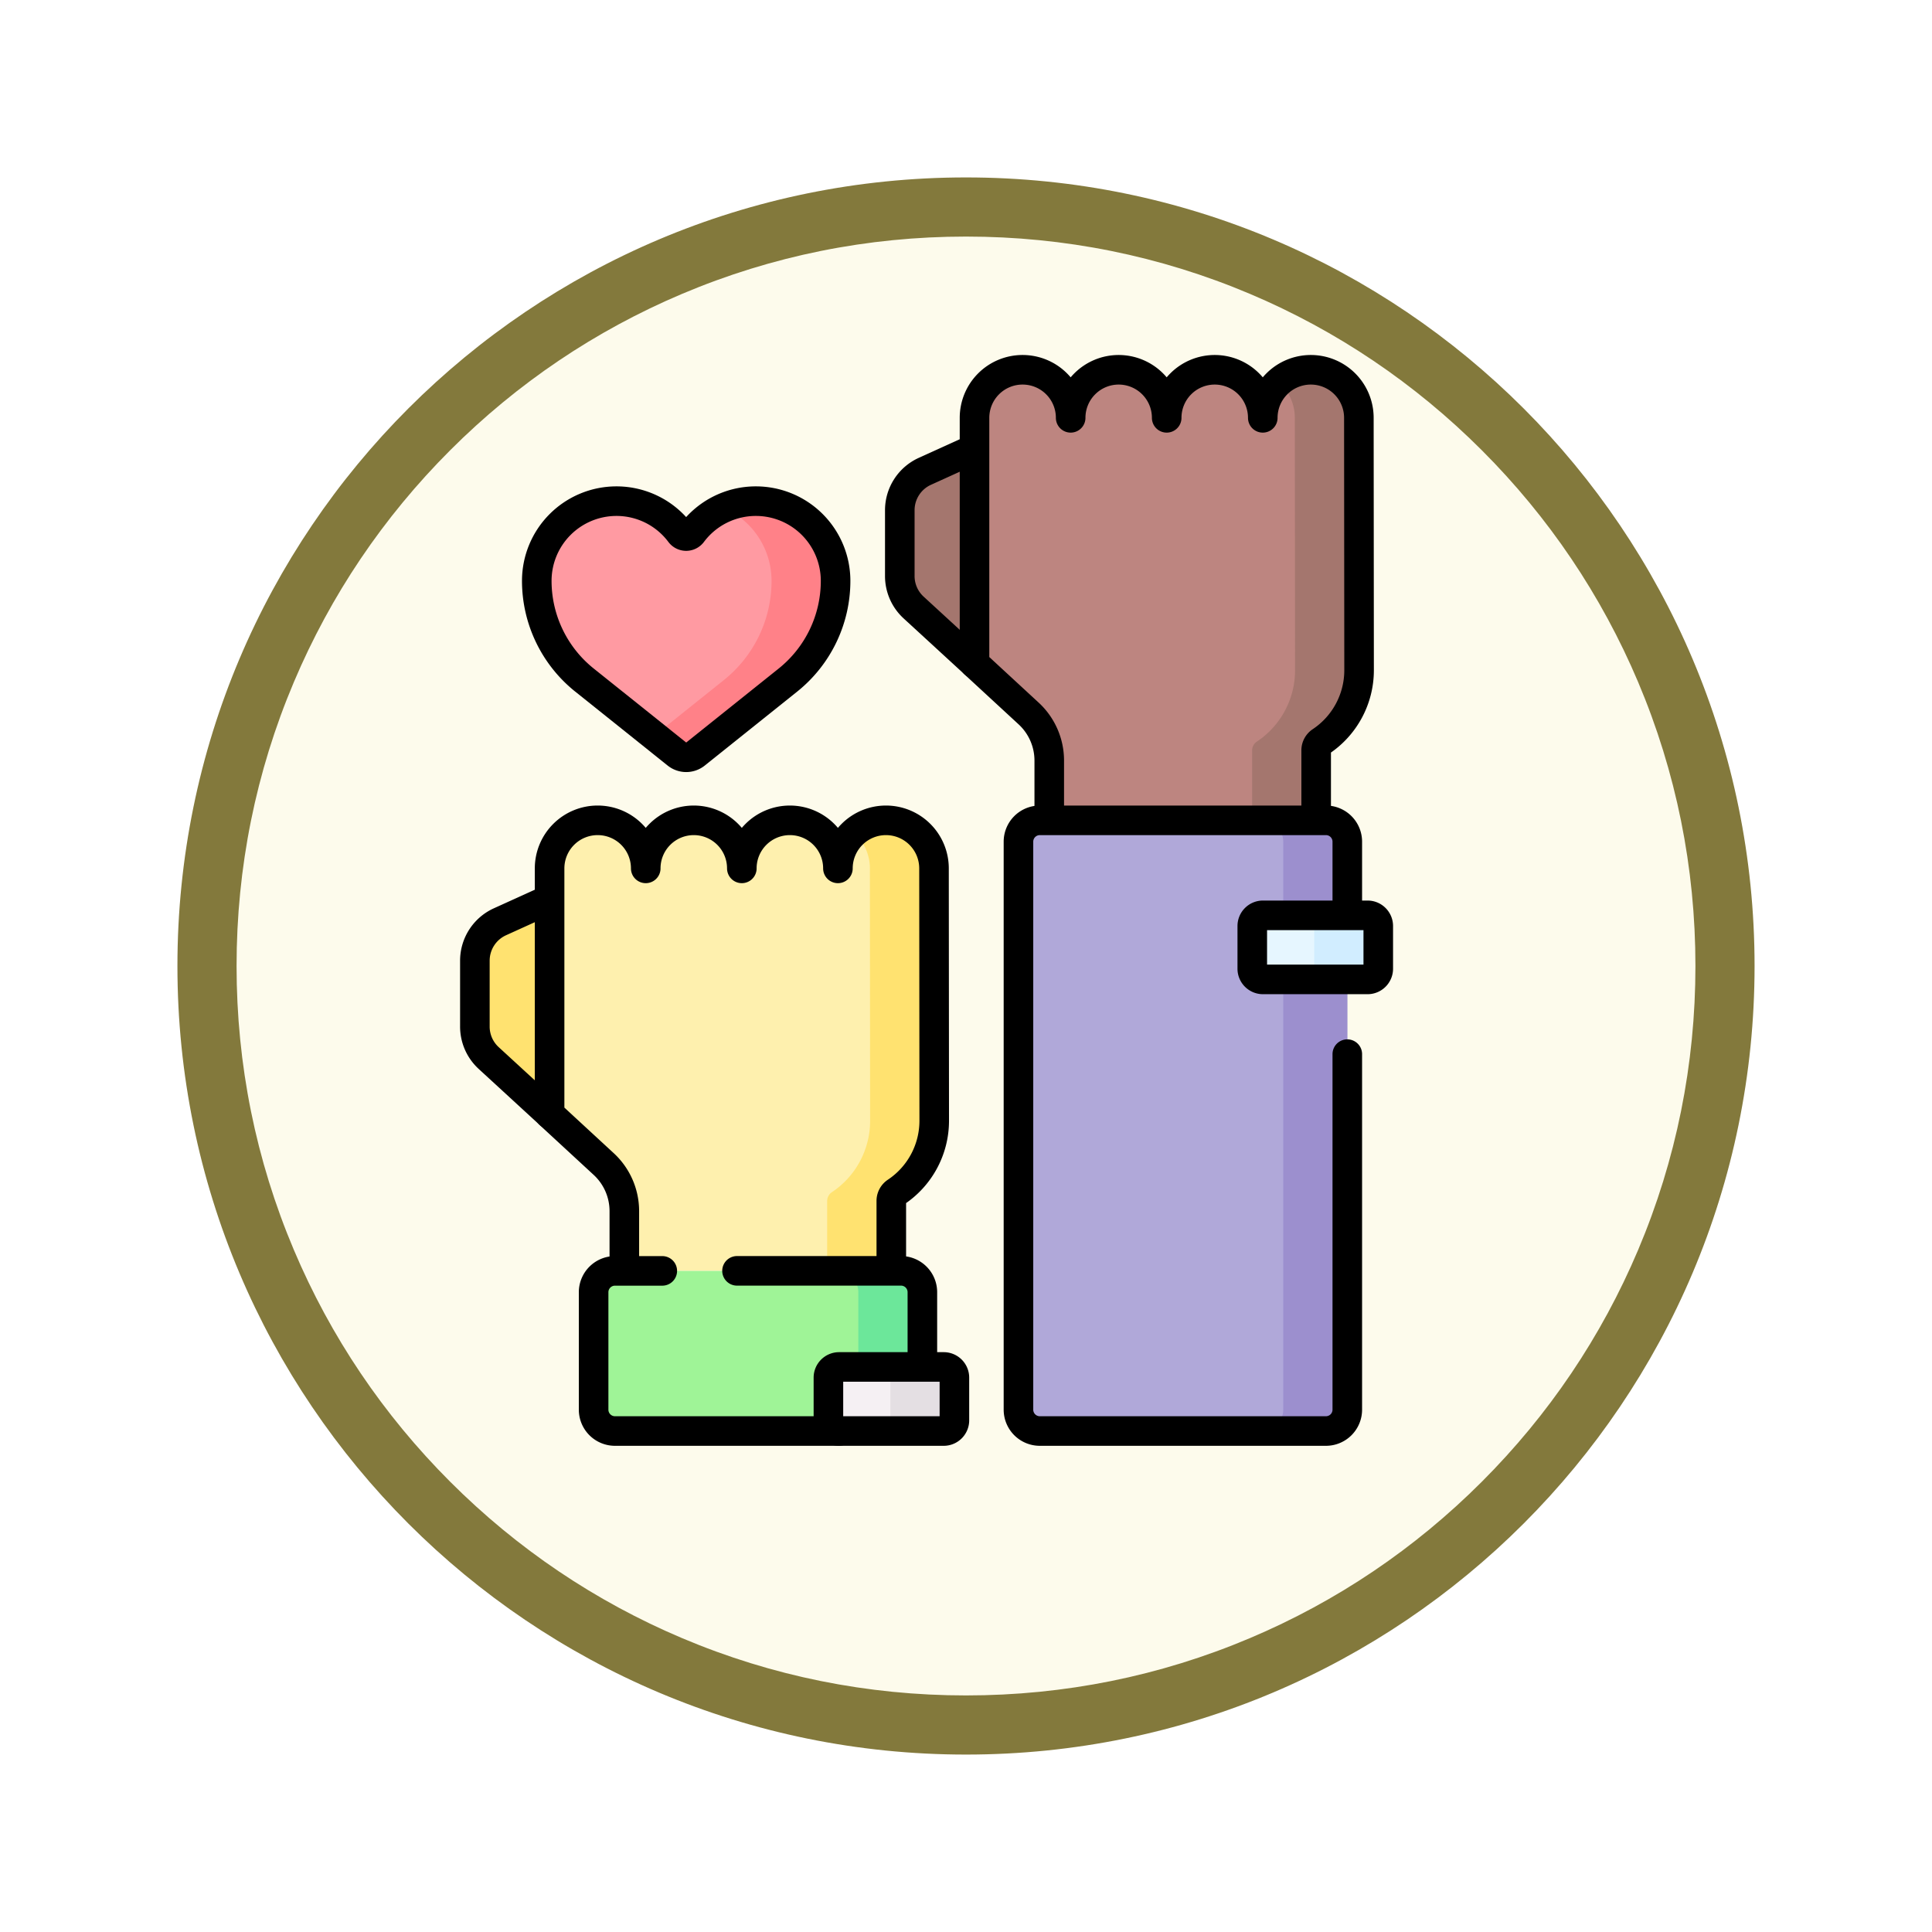 <svg xmlns="http://www.w3.org/2000/svg" xmlns:xlink="http://www.w3.org/1999/xlink" width="98" height="98" viewBox="0 0 98 98">
  <defs>
    <filter id="Trazado_982547" x="0" y="0" width="98" height="98" filterUnits="userSpaceOnUse">
      <feOffset dy="3" input="SourceAlpha"/>
      <feGaussianBlur stdDeviation="3" result="blur"/>
      <feFlood flood-opacity="0.161"/>
      <feComposite operator="in" in2="blur"/>
      <feComposite in="SourceGraphic"/>
    </filter>
  </defs>
  <g id="Grupo_1206696" data-name="Grupo 1206696" transform="translate(-505.561 -1950)">
    <g id="Grupo_1204570" data-name="Grupo 1204570" transform="translate(233.561 -1890.336)">
      <g id="Grupo_1203962" data-name="Grupo 1203962" transform="translate(281 3846.336)">
        <g id="Grupo_1203498" data-name="Grupo 1203498" transform="translate(0)">
          <g id="Grupo_1202589" data-name="Grupo 1202589">
            <g id="Grupo_1172010" data-name="Grupo 1172010">
              <g id="Grupo_1171046" data-name="Grupo 1171046">
                <g id="Grupo_1148525" data-name="Grupo 1148525">
                  <g transform="matrix(1, 0, 0, 1, -9, -6)" filter="url(#Trazado_982547)">
                    <g id="Trazado_982547-2" data-name="Trazado 982547" transform="translate(9 6)" fill="#fdfbec">
                      <path d="M 40 78.5 C 34.802 78.5 29.76 77.482 25.015 75.475 C 20.43 73.536 16.313 70.76 12.776 67.224 C 9.24 63.687 6.464 59.57 4.525 54.985 C 2.518 50.24 1.5 45.198 1.5 40 C 1.5 34.802 2.518 29.76 4.525 25.015 C 6.464 20.43 9.24 16.313 12.776 12.776 C 16.313 9.24 20.43 6.464 25.015 4.525 C 29.76 2.518 34.802 1.5 40 1.5 C 45.198 1.5 50.24 2.518 54.985 4.525 C 59.57 6.464 63.687 9.24 67.224 12.776 C 70.76 16.313 73.536 20.43 75.475 25.015 C 77.482 29.76 78.5 34.802 78.5 40 C 78.5 45.198 77.482 50.24 75.475 54.985 C 73.536 59.57 70.76 63.687 67.224 67.224 C 63.687 70.76 59.57 73.536 54.985 75.475 C 50.24 77.482 45.198 78.5 40 78.5 Z" stroke="none"/>
                      <path d="M 40 3 C 35.004 3 30.158 3.978 25.599 5.906 C 21.193 7.77 17.236 10.438 13.837 13.837 C 10.438 17.236 7.77 21.193 5.906 25.599 C 3.978 30.158 3 35.004 3 40 C 3 44.996 3.978 49.842 5.906 54.401 C 7.77 58.807 10.438 62.764 13.837 66.163 C 17.236 69.562 21.193 72.23 25.599 74.094 C 30.158 76.022 35.004 77 40 77 C 44.996 77 49.842 76.022 54.401 74.094 C 58.807 72.23 62.764 69.562 66.163 66.163 C 69.562 62.764 72.23 58.807 74.094 54.401 C 76.022 49.842 77 44.996 77 40 C 77 35.004 76.022 30.158 74.094 25.599 C 72.23 21.193 69.562 17.236 66.163 13.837 C 62.764 10.438 58.807 7.77 54.401 5.906 C 49.842 3.978 44.996 3 40 3 M 40 -7.62939453125e-06 C 62.091 -7.62939453125e-06 80 17.909 80 40 C 80 62.091 62.091 80 40 80 C 17.909 80 -7.62939453125e-06 62.091 -7.62939453125e-06 40 C -7.62939453125e-06 17.909 17.909 -7.62939453125e-06 40 -7.62939453125e-06 Z" stroke="none" fill="#83793c"/>
                    </g>
                  </g>
                </g>
              </g>
            </g>
          </g>
        </g>
      </g>
    </g>
    <g id="fight_7408185_1_" data-name="fight_7408185 (1)" transform="translate(485.188 1961.257)">
      <g id="Grupo_1206694" data-name="Grupo 1206694" transform="translate(44.46 7.5)">
        <path id="Trazado_1049541" data-name="Trazado 1049541" d="M94.082,220.937a2.437,2.437,0,0,1,2.437-2.437h0a2.437,2.437,0,0,1,2.437,2.437l.011,12.8a4.341,4.341,0,0,1-1.936,3.617h0a.54.54,0,0,0-.241.45v3.545H83.253a0,0,0,0,1,0,0v-3.03a3.25,3.25,0,0,0-1.044-2.386L79.46,233.4V220.937A2.437,2.437,0,0,1,81.9,218.5h0a2.437,2.437,0,0,1,2.437,2.437,2.437,2.437,0,0,1,2.437-2.437h0a2.437,2.437,0,0,1,2.437,2.437,2.437,2.437,0,0,1,2.437-2.437h0A2.437,2.437,0,0,1,94.082,220.937Z" transform="translate(-75.669 -195.646)" fill="#fef0ae"/>
        <path id="Trazado_1049542" data-name="Trazado 1049542" d="M214.886,233.742a4.343,4.343,0,0,1-1.936,3.618.539.539,0,0,0-.242.449v3.545H209.46v-3.545a.539.539,0,0,1,.242-.449,4.343,4.343,0,0,0,1.936-3.618l-.011-12.8a2.429,2.429,0,0,0-.714-1.723c-.031-.031-.065-.063-.1-.092a2.436,2.436,0,0,1,4.062,1.815Z" transform="translate(-191.589 -195.646)" fill="#ffe270"/>
        <path id="Trazado_1049543" data-name="Trazado 1049543" d="M48.251,266.209l-3.09-2.839a2.166,2.166,0,0,1-.7-1.6v-3.338a2.166,2.166,0,0,1,1.271-1.973L48.3,255.3Z" transform="translate(-44.46 -228.458)" fill="#ffe270"/>
        <path id="Trazado_1049544" data-name="Trazado 1049544" d="M115.635,429.5H101.121a1.083,1.083,0,0,0-1.083,1.083v5.957a1.083,1.083,0,0,0,1.083,1.083h14.514a1.083,1.083,0,0,0,1.083-1.083v-5.957A1.083,1.083,0,0,0,115.635,429.5Z" transform="translate(-94.018 -383.792)" fill="#9ff497"/>
        <path id="Trazado_1049545" data-name="Trazado 1049545" d="M218.372,430.583v5.957a1.084,1.084,0,0,1-1.083,1.083H214.04a1.084,1.084,0,0,0,1.083-1.083v-5.957a1.084,1.084,0,0,0-1.083-1.083h3.249A1.084,1.084,0,0,1,218.372,430.583Z" transform="translate(-195.672 -383.792)" fill="#6ce79a"/>
        <path id="Trazado_1049546" data-name="Trazado 1049546" d="M293.082,9.937A2.437,2.437,0,0,1,295.519,7.5h0a2.437,2.437,0,0,1,2.437,2.437l.011,12.8a4.341,4.341,0,0,1-1.936,3.618h0a.54.54,0,0,0-.241.45v3.545H282.253a0,0,0,0,1,0,0v-3.03a3.25,3.25,0,0,0-1.044-2.386L278.46,22.4V9.937A2.437,2.437,0,0,1,280.9,7.5h0a2.437,2.437,0,0,1,2.437,2.437A2.437,2.437,0,0,1,285.771,7.5h0a2.437,2.437,0,0,1,2.437,2.437A2.437,2.437,0,0,1,290.645,7.5h0A2.437,2.437,0,0,1,293.082,9.937Z" transform="translate(-253.115 -7.5)" fill="#bd8580"/>
        <path id="Trazado_1049547" data-name="Trazado 1049547" d="M413.886,22.742a4.343,4.343,0,0,1-1.936,3.618.539.539,0,0,0-.242.449v3.545H408.46V26.809a.539.539,0,0,1,.242-.449,4.343,4.343,0,0,0,1.936-3.618l-.011-12.8a2.429,2.429,0,0,0-.714-1.723c-.031-.031-.065-.063-.1-.092a2.436,2.436,0,0,1,4.062,1.815Z" transform="translate(-369.034 -7.5)" fill="#a4766e"/>
        <path id="Trazado_1049548" data-name="Trazado 1049548" d="M247.251,55.208l-3.09-2.839a2.166,2.166,0,0,1-.7-1.6V47.436a2.166,2.166,0,0,1,1.271-1.973L247.3,44.3Z" transform="translate(-221.906 -40.311)" fill="#a4766e"/>
        <path id="Trazado_1049549" data-name="Trazado 1049549" d="M314.635,218.5H300.121a1.083,1.083,0,0,0-1.083,1.083v28.811a1.083,1.083,0,0,0,1.083,1.083h14.514a1.083,1.083,0,0,0,1.083-1.083V219.583A1.083,1.083,0,0,0,314.635,218.5Z" transform="translate(-271.464 -195.646)" fill="#b0a8d9"/>
        <path id="Trazado_1049550" data-name="Trazado 1049550" d="M417.373,219.583v28.811a1.084,1.084,0,0,1-1.083,1.083H413.04a1.084,1.084,0,0,0,1.083-1.083V219.583a1.084,1.084,0,0,0-1.083-1.083h3.249A1.084,1.084,0,0,1,417.373,219.583Z" transform="translate(-373.118 -195.646)" fill="#9c8fce"/>
        <path id="Trazado_1049551" data-name="Trazado 1049551" d="M409.082,266.249h5.307a.542.542,0,0,0,.542-.542v-2.166a.542.542,0,0,0-.542-.542h-5.307a.542.542,0,0,0-.542.542v2.166A.542.542,0,0,0,409.082,266.249Z" transform="translate(-369.106 -235.326)" fill="#e6f6ff"/>
        <path id="Trazado_1049552" data-name="Trazado 1049552" d="M436.331,263.542v2.166a.542.542,0,0,1-.542.542H432.54a.542.542,0,0,0,.542-.542v-2.166a.542.542,0,0,0-.542-.542h3.249A.542.542,0,0,1,436.331,263.542Z" transform="translate(-390.506 -235.326)" fill="#d1edff"/>
        <path id="Trazado_1049553" data-name="Trazado 1049553" d="M73.46,73.068A4.043,4.043,0,0,1,77.5,69.025h0a4.035,4.035,0,0,1,3.237,1.621.376.376,0,0,0,.6,0,4.035,4.035,0,0,1,3.237-1.621h0a4.043,4.043,0,0,1,4.043,4.043h0A6.446,6.446,0,0,1,86.2,78.1l-4.687,3.75a.757.757,0,0,1-.947,0L75.879,78.1a6.446,6.446,0,0,1-2.419-5.034Z" transform="translate(-70.319 -62.361)" fill="#ff9aa2"/>
        <path id="Trazado_1049554" data-name="Trazado 1049554" d="M137.644,73.072a6.444,6.444,0,0,1-2.419,5.033l-4.688,3.75a.756.756,0,0,1-.947,0l-1.151-.921,3.536-2.829a6.444,6.444,0,0,0,2.419-5.033,4.043,4.043,0,0,0-2.419-3.7,4.043,4.043,0,0,1,5.668,3.7Z" transform="translate(-119.344 -62.366)" fill="#ff8188"/>
        <path id="Trazado_1049555" data-name="Trazado 1049555" d="M210.582,477.749h5.307a.542.542,0,0,0,.542-.542v-2.166a.542.542,0,0,0-.542-.542h-5.307a.542.542,0,0,0-.542.542v2.166A.542.542,0,0,0,210.582,477.749Z" transform="translate(-192.106 -423.918)" fill="#f5f0f3"/>
        <path id="Trazado_1049556" data-name="Trazado 1049556" d="M237.831,475.042v2.166a.542.542,0,0,1-.542.542H234.04a.542.542,0,0,0,.542-.542v-2.166a.542.542,0,0,0-.542-.542h3.249A.542.542,0,0,1,237.831,475.042Z" transform="translate(-213.506 -423.918)" fill="#e4dfe3"/>
      </g>
      <g id="Grupo_1206695" data-name="Grupo 1206695" transform="translate(44.46 7.5)">
        <path id="Trazado_1049557" data-name="Trazado 1049557" d="M83.251,241.184v-2.862a3.25,3.25,0,0,0-1.044-2.386L79.46,233.4V220.937A2.437,2.437,0,0,1,81.9,218.5h0a2.437,2.437,0,0,1,2.437,2.437,2.437,2.437,0,0,1,2.437-2.437h0a2.437,2.437,0,0,1,2.437,2.437,2.437,2.437,0,0,1,2.437-2.437h0a2.437,2.437,0,0,1,2.437,2.437,2.437,2.437,0,0,1,2.437-2.437h0a2.437,2.437,0,0,1,2.437,2.437l.011,12.8a4.341,4.341,0,0,1-1.936,3.617h0a.541.541,0,0,0-.241.45v3.271" transform="translate(-75.669 -195.646)" fill="none" stroke="#000" stroke-linecap="round" stroke-linejoin="round" stroke-miterlimit="10" stroke-width="1.5"/>
        <path id="Trazado_1049558" data-name="Trazado 1049558" d="M48.251,266.561l-3.09-2.839a2.166,2.166,0,0,1-.7-1.6v-3.338a2.166,2.166,0,0,1,1.271-1.973l2.475-1.123" transform="translate(-44.46 -228.811)" fill="none" stroke="#000" stroke-linecap="round" stroke-linejoin="round" stroke-miterlimit="10" stroke-width="1.5"/>
        <path id="Trazado_1049559" data-name="Trazado 1049559" d="M103.525,429.5h-2.4a1.083,1.083,0,0,0-1.083,1.083v5.957a1.083,1.083,0,0,0,1.083,1.083h11.373" transform="translate(-94.018 -383.792)" fill="none" stroke="#000" stroke-linecap="round" stroke-linejoin="round" stroke-miterlimit="10" stroke-width="1.5"/>
        <path id="Trazado_1049560" data-name="Trazado 1049560" d="M176.638,434.281v-3.7a1.083,1.083,0,0,0-1.083-1.083h-8.319" transform="translate(-153.938 -383.792)" fill="none" stroke="#000" stroke-linecap="round" stroke-linejoin="round" stroke-miterlimit="10" stroke-width="1.5"/>
        <path id="Trazado_1049561" data-name="Trazado 1049561" d="M282.251,30.259V27.322a3.25,3.25,0,0,0-1.044-2.386L278.46,22.4V9.937A2.437,2.437,0,0,1,280.9,7.5h0a2.437,2.437,0,0,1,2.437,2.437A2.437,2.437,0,0,1,285.771,7.5h0a2.437,2.437,0,0,1,2.437,2.437A2.437,2.437,0,0,1,290.645,7.5h0a2.437,2.437,0,0,1,2.437,2.437A2.437,2.437,0,0,1,295.519,7.5h0a2.437,2.437,0,0,1,2.437,2.437l.011,12.8a4.341,4.341,0,0,1-1.936,3.618h0a.54.54,0,0,0-.241.45v3.4" transform="translate(-253.115 -7.5)" fill="none" stroke="#000" stroke-linecap="round" stroke-linejoin="round" stroke-miterlimit="10" stroke-width="1.5"/>
        <path id="Trazado_1049562" data-name="Trazado 1049562" d="M247.251,56.132l-3.09-2.839a2.166,2.166,0,0,1-.7-1.6V48.359a2.166,2.166,0,0,1,1.271-1.973l2.322-1.054" transform="translate(-221.906 -41.235)" fill="none" stroke="#000" stroke-linecap="round" stroke-linejoin="round" stroke-miterlimit="10" stroke-width="1.5"/>
        <path id="Trazado_1049563" data-name="Trazado 1049563" d="M315.718,223.149v-3.566a1.083,1.083,0,0,0-1.083-1.083H300.121a1.083,1.083,0,0,0-1.083,1.083v28.811a1.083,1.083,0,0,0,1.083,1.083h14.514a1.083,1.083,0,0,0,1.083-1.083V230.36" transform="translate(-271.464 -195.646)" fill="none" stroke="#000" stroke-linecap="round" stroke-linejoin="round" stroke-miterlimit="10" stroke-width="1.5"/>
        <path id="Trazado_1049564" data-name="Trazado 1049564" d="M409.082,266.249h5.307a.542.542,0,0,0,.542-.542v-2.166a.542.542,0,0,0-.542-.542h-5.307a.542.542,0,0,0-.542.542v2.166A.542.542,0,0,0,409.082,266.249Z" transform="translate(-369.106 -235.326)" fill="none" stroke="#000" stroke-linecap="round" stroke-linejoin="round" stroke-miterlimit="10" stroke-width="1.5"/>
        <path id="Trazado_1049565" data-name="Trazado 1049565" d="M73.46,73.068A4.043,4.043,0,0,1,77.5,69.025h0a4.035,4.035,0,0,1,3.237,1.621.376.376,0,0,0,.6,0,4.035,4.035,0,0,1,3.237-1.621h0a4.043,4.043,0,0,1,4.043,4.043h0A6.446,6.446,0,0,1,86.2,78.1l-4.687,3.75a.757.757,0,0,1-.947,0L75.879,78.1a6.446,6.446,0,0,1-2.419-5.034Z" transform="translate(-70.319 -62.361)" fill="none" stroke="#000" stroke-linecap="round" stroke-linejoin="round" stroke-miterlimit="10" stroke-width="1.5"/>
        <path id="Trazado_1049566" data-name="Trazado 1049566" d="M210.582,477.749h5.307a.542.542,0,0,0,.542-.542v-2.166a.542.542,0,0,0-.542-.542h-5.307a.542.542,0,0,0-.542.542v2.166A.542.542,0,0,0,210.582,477.749Z" transform="translate(-192.106 -423.918)" fill="none" stroke="#000" stroke-linecap="round" stroke-linejoin="round" stroke-miterlimit="10" stroke-width="1.5"/>
      </g>
    </g>
  </g>
</svg>
